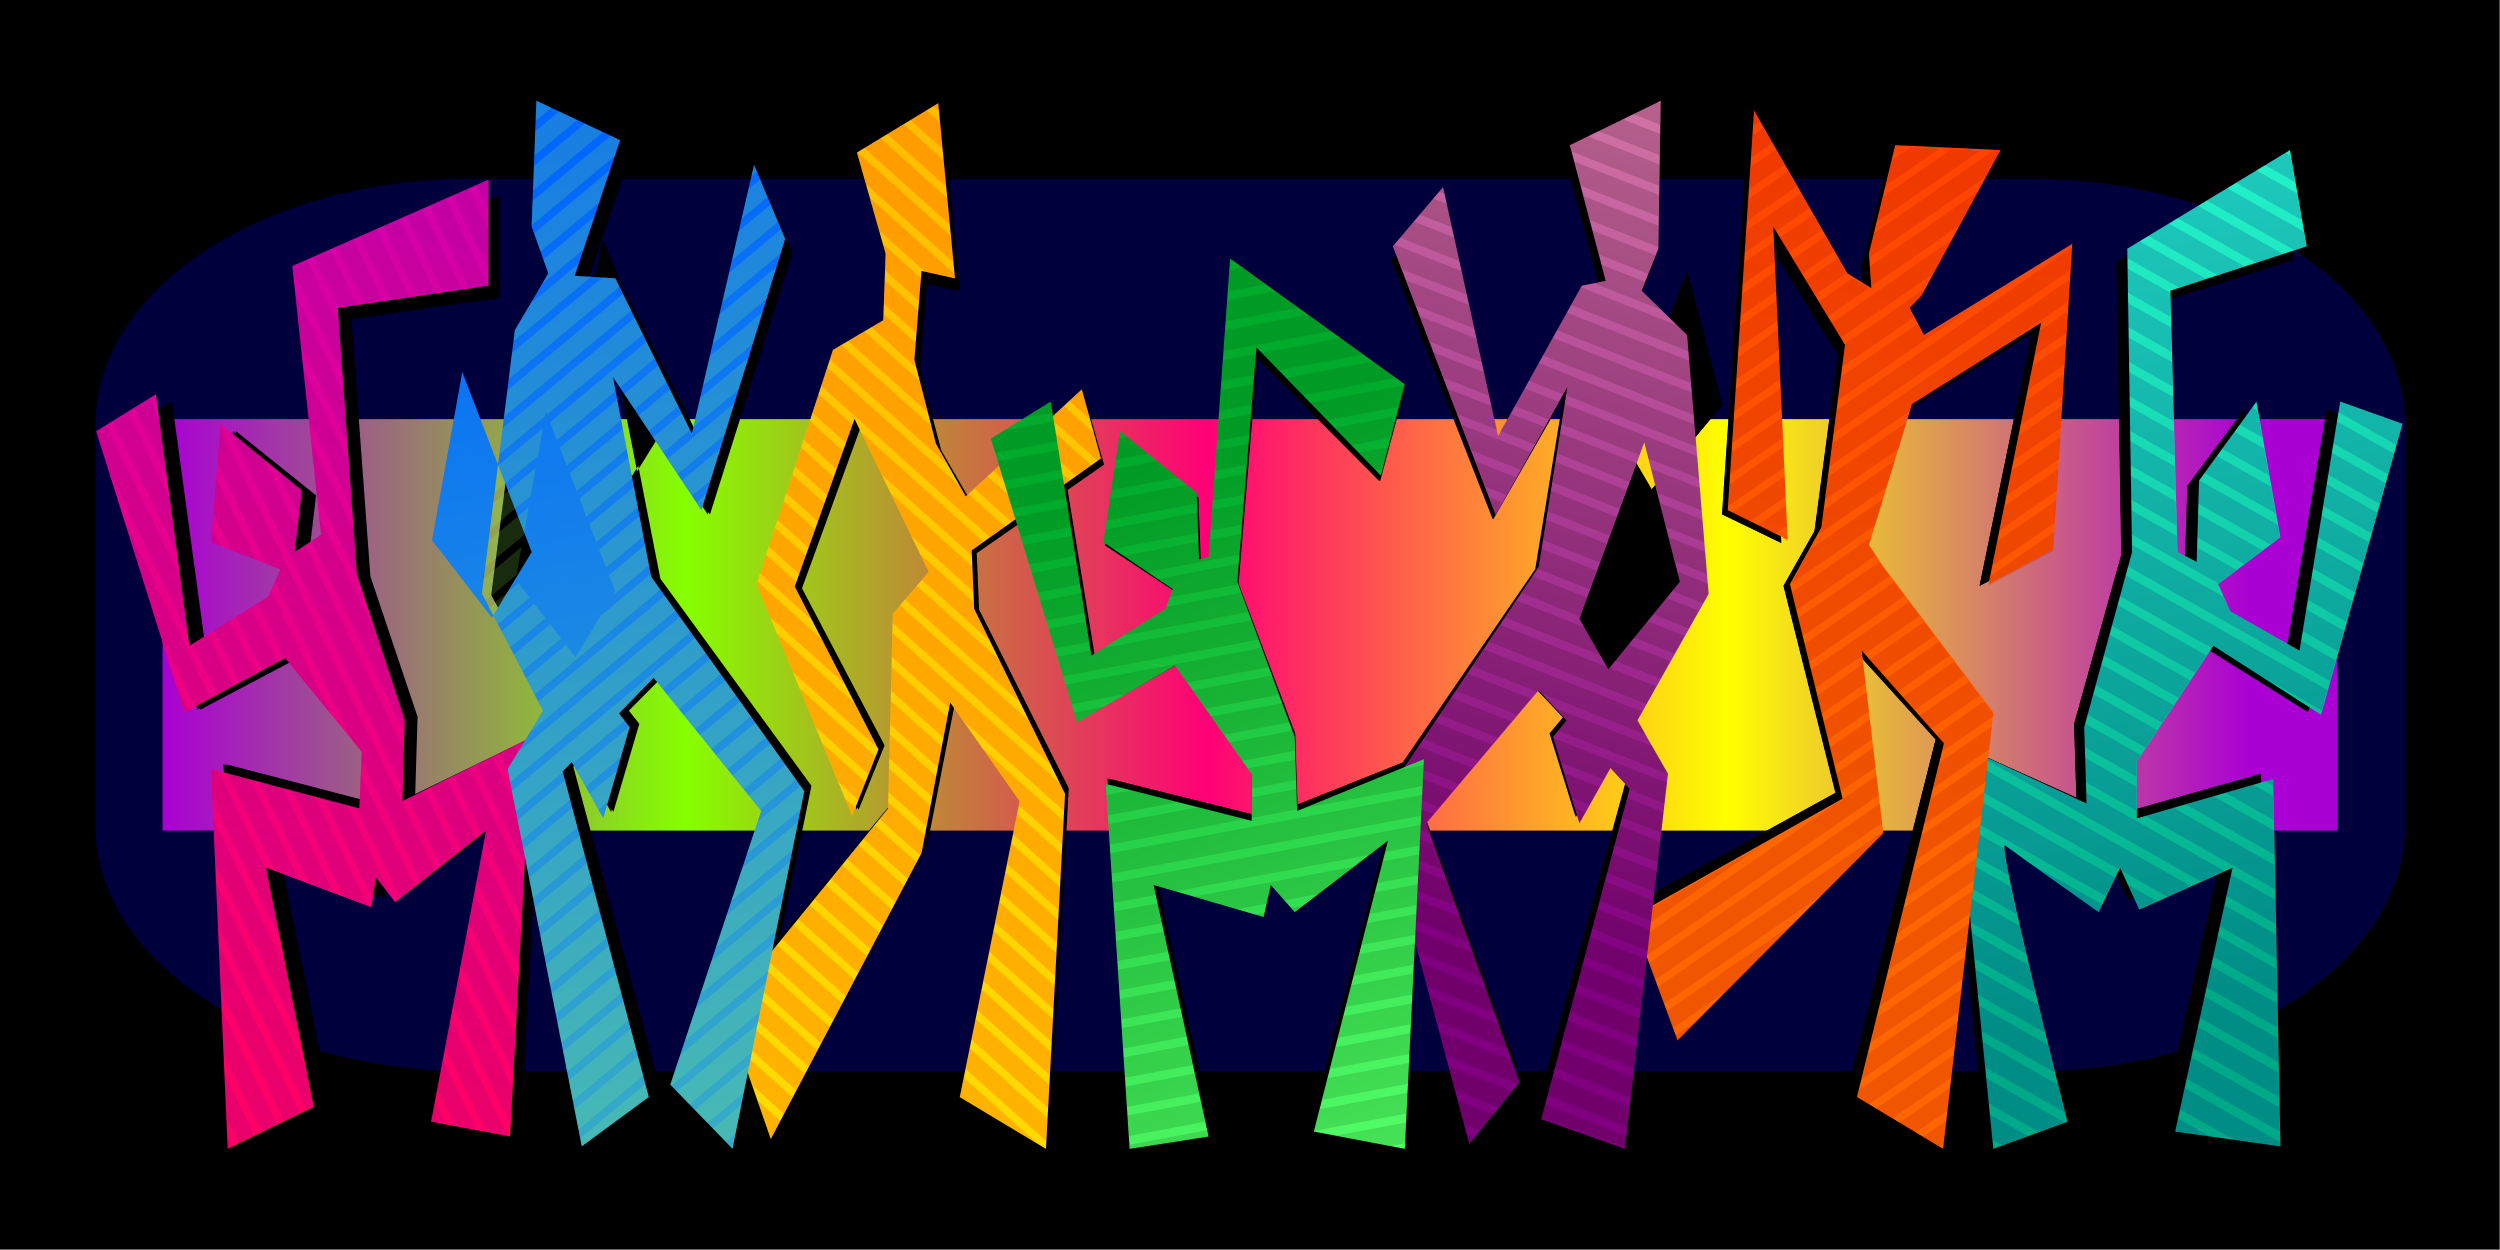 <?xml version="1.0" encoding="UTF-8" standalone="no"?>
<svg id="svg2" xmlns:rdf="http://www.w3.org/1999/02/22-rdf-syntax-ns#" xmlns="http://www.w3.org/2000/svg" height="100%" width="100%" version="1.1" xmlns:cc="http://creativecommons.org/ns#" xmlns:dc="http://purl.org/dc/elements/1.1/" viewBox="0 0 620 310">

 <defs id="defs4">
  <clipPath id="clipPath4393">
   <path id="path7" d="M0,0h630v300h-630z"/>
  </clipPath>
  <clipPath id="clipPath4397">
   <path id="path10" d="M-47.099-22.428h724.2v344.86h-724.2z"/>
  </clipPath>
  <clipPath id="clipPath4401">
   <path id="path13" d="M-10.175,70.488h650.35v159.02h-650.35z"/>
  </clipPath>
  <filter id="filter4099" color-interpolation-filters="sRGB">
   <feGaussianBlur id="feGaussianBlur16" stdDeviation="2.482"/>
  </filter>
  <filter id="filter4314" width="1.367" y="-1.019" x="-0.184" height="3.039" color-interpolation-filters="sRGB">
   <feGaussianBlur id="feGaussianBlur19" stdDeviation="48.225"/>
  </filter>
  <filter id="filter4346" width="1.137" y="-0.379" x="-0.068" height="1.758" color-interpolation-filters="sRGB">
   <feGaussianBlur id="feGaussianBlur22" stdDeviation="17.937"/>
  </filter>
  <linearGradient id="linearGradient4377" y2="135.14" gradientUnits="userSpaceOnUse" y1="528.15" x2="851.47" x1="916.01">
   <stop id="stop25" stop-color="#0a8" offset="0"/>
   <stop id="stop27" stop-color="#2affd5" offset="1"/>
  </linearGradient>
  <linearGradient id="linearGradient4379" y2="97.357" gradientUnits="userSpaceOnUse" y1="462.17" x2="838.51" x1="756.8">
   <stop id="stop30" stop-color="#f60" offset="0"/>
   <stop id="stop32" stop-color="#ff3900" offset="1"/>
  </linearGradient>
  <linearGradient id="linearGradient4381" y2="168.13" gradientUnits="userSpaceOnUse" y1="604.17" x2="379.58" x1="294.95">
   <stop id="stop35" stop-color="#fd0" offset="0"/>
   <stop id="stop37" stop-color="#ffbd00" offset="1"/>
  </linearGradient>
  <linearGradient id="linearGradient4383" y2="211.16" gradientUnits="userSpaceOnUse" y1="553.96" x2="154.39" x1="81.239">
   <stop id="stop40" stop-color="#f06" offset="0"/>
   <stop id="stop42" stop-color="#d400aa" offset="1"/>
  </linearGradient>
  <linearGradient id="linearGradient4385" y2="99.284" gradientUnits="userSpaceOnUse" y1="495.16" x2="663.57" x1="571.78">
   <stop id="stop45" stop-color="#800080" offset="0"/>
   <stop id="stop47" stop-color="#de87aa" offset="1"/>
  </linearGradient>
  <linearGradient id="linearGradient4387" y2="599.86" gradientUnits="userSpaceOnUse" y1="317.3" x2="561.74" x1="454.16">
   <stop id="stop50" stop-color="#00aa2b" offset="0"/>
   <stop id="stop52" stop-color="#55ff69" offset="1"/>
  </linearGradient>
  <linearGradient id="linearGradient4389" y2="584.09" gradientUnits="userSpaceOnUse" y1="183.91" x2="280.61" x1="208.89">
   <stop id="stop55" stop-color="#06f" offset="0"/>
   <stop id="stop57" stop-color="#37abc8" offset="1"/>
  </linearGradient>
  <linearGradient id="linearGradient4410" gradientUnits="userSpaceOnUse" x2="604.3" x1="0.691">
   <stop id="stop60" stop-color="#aa00d4" offset="0"/>
   <stop id="stop62" stop-color="#86ff00" offset="0.25"/>
   <stop id="stop64" stop-color="#ff0076" offset="0.5"/>
   <stop id="stop66" stop-color="#ff0" offset="0.75"/>
   <stop id="stop68" stop-color="#aa00d4" offset="1"/>
  </linearGradient>
 </defs>
 <title id="title70">Simple Wacky Dancers</title>
 <g id="g72" transform="matrix(0.984,0,0,1.033,1.4952483e-4,7.0697918e-5)">
  <path id="path74" d="M0,0h630v300h-630z" clip-path="url(#clipPath4393)"/>
  <path id="path76" opacity="0.49" d="M102.17,93.231h425.66a102.17,31.216,0,0,1,102.17,31.219v51.105a102.17,31.216,0,0,1,-102.17,31.21h-425.66a102.17,31.216,0,0,1,-102.17,-31.22v-51.103a102.17,31.216,0,0,1,102.17,-31.216" clip-path="url(#clipPath4401)" transform="matrix(0.924,0,0,1.887,24.055,-132.977)" filter="url(#filter4346)" fill="#00F"/>
  <path id="path78" d="M0,93.231h630v113.54h-630z" clip-path="url(#clipPath4397)" transform="matrix(0.87,0,0,0.87,40.973,19.511)" filter="url(#filter4314)" fill="url(#linearGradient4410)"/>
 </g>
 <path id="path80" d="m210.97,159.72-2.031,51.719,7.094,19.281-14.188,23.344-13.938,108.34,25.875,48.188-7.594,12.125-52.031,25.062,1.031-33.469-20.281-59.844-8.125-109.53,63.906-9.125v-43.601l-83.19,35.471,12.19,110.56-11.16,7.09,3.03-25.34-34.466-27.38-4.063,48.66,29.409,11.16-5.065,11.15-33.469,20.32-14.218-103.47-25.344,15.219,37.531,115.62,42.594-22.312,32.438,38.531-1,23.344-62.875-16.25,7.094,156.19,36.5-17.219-20.281-98.406,44.625,16.25,2.031-12.188,8.125,10.156,38.531-29.406-23.312,119.66,33.469,6.094,6.375-114.62,24.031,118.66,28.406-20.281-36.5-133.88,3.844-3.844,13.375,23.125,11.156-37.531-4.5-5.625,14.656-14.656,45.625,54.75-38.531,112.59,26.375,26.375,6.469-31.281,9.75,27.219,63.906-117.62,12.156-61.875,29.438,40.562-25.38,121.72,36.53,21.28,8.09-146.03-38.53-76.09-1.03-24.04,18.5-12.75,26.125,83.469,41.59-23.34,32.469,44.625v19.281l-61.875-15.219,10.125,150.09,33.469-5.062-23.312-103.44,46.656,13.188,3.031-13.188,10.156,11.156,39.469-29.344,0.031,0.156-31.375,119.44,38.531,7.094,4.312-85.219,23.062,83.188,21.312-25.344-39.562-106.5,47.656-54.75,11.812,12.438-5.719,6.812,11.156,35.5,13.188-22.719,8.125,8.531-37.531,135.91,35.5,12.156,9.3-78.79,13,34.156,87.219-85.188-9.125-75.062,34.85,38.09-36.875,145.47,36.5,21.312,11.406-96.094,9.906,96.094,31.438-11.156s-30.432-116.64-26.375-113.59c4.057,3.043,39.562,27.406,39.562,27.406l9.125-18.281,8.094,17.25,39.562-17.25-24.344,108.53,44.625,6.094-3.031-151.12-57.812,16.219v-23.312l32.469-47.656,45.625,28.375,34.5-119.66-26.375-9.156-17.25,102.44-29.406-16.219-5.062-11.156,26.344-19.281-10.125-55.781-24.344,32.469-1.031,33.469-8.094-4.062-3.062-107.5,57.812-18.25-7.094-39.562-68.969,40.562,2.031,124.75-20.281,72.031,1,31.438-41.781-18.656,2.25-18.906-46.938-60.344-5.812-8.625,18.25-57.812,54.74-33.47-22.312,107.53,27.375-14.219,8.125-125.75-62.906,37.531-6.062-11.156,5.062-5.094,33.5-59.812-44.66-2.03-11.15,44.62,1.031,14.188-10.156-6.094-39.562-66.938-11.156,164.31,25.375,12.156-6.094-128.78,30.438,48.656-10.031,75.062-13.312,23.344,22.312,88.219-80.438,43.875,6.406-54-12.938-22.031,30.188-52-9.125-106.5-19.281-18.25,7.094-17.25,1-60.812-38.531,18.25,15.219,55.75-10.156,2.031-35.469,61.875-23.344-102.44-21.281,24.344,43.594,110.53,30.438-52.719-12.188,74.031-56.875,82.344-45.562,18.062-1-30.438-24.344-63.875,8.125-96.375,52.719,52.75,10.14-37.49-74.03-51.72-9.15,122.72-4.03,1.03-1.03-27.41-32.438-25.344-7.125,45.625,29.438,19.281-3.062,8.125-31.438,19.25-11.594-70.281,15.656-10.812-8.125-28.406-12.23,10.95-0.97-5.91-25.34,15.22,3.46,11.09-14.12,12.66-12.66-21.72-9.12-34.47,3.03-36.53,14.188,3.062-7.094-72.031-34.469,20.281,12.156,41.594-1,27.375-21.312,12.188-32.438,96.344,40.562,95.344,11.15-27.4-35.5-66.938,25.344-68.969,31.438,62.906-15.219,17.219-2,80.125-49.06,58.43,13.562-65.531-64.938-88.25-16.219-82.156,37.531,54.781,35.5-111.56-13.188-30.438-26.375,110.56-32.438-63.906-17.25-1,19.25-55.781-35.469-16.25zm24.31,51.71l29.438,74.031-16.875,27-25.375-31.875,12.82-69.15zm465.66,12.812,15.094,57.188-30.344,36.062-12.25-20.844,27.5-72.406z" transform="matrix(0.578,0,0,0.582,13.213,-63.375)" filter="url(#filter4099)"/>
 <path id="path82" d="m210.97,159.72-2.031,51.719,7.094,19.281-14.188,23.344-13.938,108.34,25.875,48.188-7.594,12.125-52.031,25.062,1.031-33.469-20.281-59.844-8.125-109.53,63.906-9.125v-43.601l-83.19,35.471,12.19,110.56-11.16,7.09,3.03-25.34-34.466-27.38-4.063,48.66,29.409,11.16-5.065,11.15-33.469,20.32-14.218-103.47-25.344,15.219,37.531,115.62,42.594-22.312,32.438,38.531-1,23.344-62.875-16.25,7.094,156.19,36.5-17.219-20.281-98.406,44.625,16.25,2.031-12.188,8.125,10.156,38.531-29.406-23.312,119.66,33.469,6.094,6.375-114.62,24.031,118.66,28.406-20.281-36.5-133.88,3.844-3.844,13.375,23.125,11.156-37.531-4.5-5.625,14.656-14.656,45.625,54.75-38.531,112.59,26.375,26.375,6.469-31.281,9.75,27.219,63.906-117.62,12.156-61.875,29.438,40.562-25.38,121.72,36.53,21.28,8.09-146.03-38.53-76.09-1.03-24.04,18.5-12.75,26.125,83.469,41.59-23.34,32.469,44.625v19.281l-61.875-15.219,10.125,150.09,33.469-5.062-23.312-103.44,46.656,13.188,3.031-13.188,10.156,11.156,39.469-29.344,0.031,0.156-31.375,119.44,38.531,7.094,4.312-85.219,23.062,83.188,21.312-25.344-39.562-106.5,47.656-54.75,11.812,12.438-5.719,6.812,11.156,35.5,13.188-22.719,8.125,8.531-37.531,135.91,35.5,12.156,9.3-78.79,13,34.156,87.219-85.188-9.125-75.062,34.85,38.09-36.875,145.47,36.5,21.312,11.406-96.094,9.906,96.094,31.438-11.156s-30.432-116.64-26.375-113.59c4.057,3.043,39.562,27.406,39.562,27.406l9.125-18.281,8.094,17.25,39.562-17.25-24.344,108.53,44.625,6.094-3.031-151.12-57.812,16.219v-23.312l32.469-47.656,45.625,28.375,34.5-119.66-26.375-9.156-17.25,102.44-29.406-16.219-5.062-11.156,26.344-19.281-10.125-55.781-24.344,32.469-1.031,33.469-8.094-4.062-3.062-107.5,57.812-18.25-7.094-39.562-68.969,40.562,2.031,124.75-20.281,72.031,1,31.438-41.781-18.656,2.25-18.906-46.938-60.344-5.812-8.625,18.25-57.812,54.74-33.47-22.312,107.53,27.375-14.219,8.125-125.75-62.906,37.531-6.062-11.156,5.062-5.094,33.5-59.812-44.66-2.03-11.15,44.62,1.031,14.188-10.156-6.094-39.562-66.938-11.156,164.31,25.375,12.156-6.094-128.78,30.438,48.656-10.031,75.062-13.312,23.344,22.312,88.219-80.438,43.875,6.406-54-12.938-22.031,30.188-52-9.125-106.5-19.281-18.25,7.094-17.25,1-60.812-38.531,18.25,15.219,55.75-10.156,2.031-35.469,61.875-23.344-102.44-21.281,24.344,43.594,110.53,30.438-52.719-12.188,74.031-56.875,82.344-45.562,18.062-1-30.438-24.344-63.875,8.125-96.375,52.719,52.75,10.14-37.49-74.03-51.72-9.15,122.72-4.03,1.03-1.03-27.41-32.438-25.344-7.125,45.625,29.438,19.281-3.062,8.125-31.438,19.25-11.594-70.281,15.656-10.812-8.125-28.406-12.23,10.95-0.97-5.91-25.34,15.22,3.46,11.09-14.12,12.66-12.66-21.72-9.12-34.47,3.03-36.53,14.188,3.062-7.094-72.031-34.469,20.281,12.156,41.594-1,27.375-21.312,12.188-32.438,96.344,40.562,95.344,11.15-27.4-35.5-66.938,25.344-68.969,31.438,62.906-15.219,17.219-2,80.125-49.06,58.43,13.562-65.531-64.938-88.25-16.219-82.156,37.531,54.781,35.5-111.56-13.188-30.438-26.375,110.56-32.438-63.906-17.25-1,19.25-55.781-35.469-16.25zm24.31,51.71l29.438,74.031-16.875,27-25.375-31.875,12.82-69.15zm465.66,12.812,15.094,57.188-30.344,36.062-12.25-20.844,27.5-72.406z" transform="matrix(0.577,0,0,0.582,14.015,-63.375)" filter="url(#filter4099)"/>
 <g id="g84" transform="matrix(0.585,0,0,0.603,9.6,-71.34)">
  <path id="path86" fill="url(#linearGradient4377)" d="m954.38,180.03-68.967,40.569,2.028,124.75-20.284,72.01,1.014,31.441-56.796-25.355,17.242,167.35,31.441-11.156s-30.427-116.64-26.37-113.59c4.057,3.043,39.555,27.384,39.555,27.384l9.128-18.256,8.114,17.242,39.555-17.242-24.341,108.52,44.626,6.085-3.043-151.12-57.81,16.228v-23.327l32.455-47.668,45.64,28.398,34.483-119.68-26.37-9.128-17.242,102.44-29.412-16.228-5.071-11.156,26.37-19.27-10.142-55.782-24.341,32.455-1.014,33.469-8.114-4.057-3.043-107.51,57.81-18.256-7.099-39.555z"/>
  <path id="path88" fill-opacity="0.169" fill="#000080" d="m952.37,181.07-8.656,5.094,12.844,7.062-1.969-10.938-2.219-1.219zm-12.344,7.281-8.688,5.094,28,15.375-1.938-10.938-17.375-9.531zm-12.375,7.281-8.688,5.094,37.219,20.438,5.094-1.594-1.094-6.062-32.531-17.875zm-12.375,7.25-8.688,5.094,33.344,18.344,11.375-3.594-36.031-19.844zm-12.375,7.281-8.688,5.094,29.438,16.188,11.406-3.594-32.156-17.688zm-12.375,7.281-5.312,3.125,0.062,3.844,22.125,12.156,11.375-3.594-28.25-15.531zm-5.188,11.219,0.156,9.969,18.281,10.031-0.281-10.031-18.156-9.969zm0.25,14.219,0.156,9.938,18.438,10.156-0.281-10.031-18.312-10.062zm0.219,14.188,0.156,9.969,18.625,10.219-0.281-10.031-18.5-10.156zm0.219,14.188,0.188,9.969,18.781,10.312-0.281-10-18.688-10.281zm89.469,12.188-0.719,4.25,24.594,13.531,2.469-8.5-0.625-0.344-25.719-8.938zm-89.219,2.031,0.156,9.938,18.969,10.438-0.281-10.031-18.844-10.344zm51.906,0.375-5.25,7,9.75,5.344-2-10.969-2.5-1.375zm35.938,5.719-1.5,9,23.25,12.812,2.469-8.531-24.219-13.281zm-43.406,4.25-5.25,7,20.031,11-1.969-10.938-12.812-7.062zm-44.219,3.844,0.156,9.938,19.156,10.531-0.281-10-19.031-10.469zm85.469,4.75-1.531,9.062,21.938,12.062,2.469-8.531-22.875-12.594zm-48.719,1.375-5.25,7,30.344,16.688-1.969-10.969-23.125-12.719zm-36.5,8.094,0.156,9.906,19.312,10.625-0.281-9.969-19.188-10.562zm29.031,1.875-0.125,0.156-0.281,9.469,30.656,16.844,4.094-3-0.938-5.094-33.406-18.375zm54.031,1.562-1.531,9.031,20.594,11.312,2.469-8.5-21.531-11.844zm-82.844,10.75,0.156,9.938,36.938,20.281,7.656-5.594-16.906-9.312-0.188,6-8.094-4.062-0.188-6.594-19.375-10.656zm28.281,1.469-0.312,9.688,20.094,11.031,7.688-5.594-27.469-15.125zm52.375,0.656-1.531,9.031,19.281,10.594,2.469-8.531-20.219-11.094zm-80.438,12.094,0.062,3.031-1.656,5.906,85.781,47.156,2.438-8.469-14.875-8.188-0.688,4.156-29.406-16.219-2.719-5.969-38.938-21.406zm78.281,0.781-1.531,9,17.938,9.875,2.469-8.5-18.875-10.375zm-80.906,11.844-2.406,8.5,38.938,21.406,0.656-0.969,18.375,11.438,27.75,15.25,2.438-8.469-85.75-47.156zm78.719,1.062-1.5,9,16.594,9.125,2.438-8.5-17.531-9.625zm-82.156,11.094-2.406,8.531,35.406,19.469,4.875-7.188-37.875-20.812zm80,1.781-1.531,9,15.281,8.375,2.438-8.469-16.188-8.906zm-83.438,10.406-2.406,8.531,31.844,17.531,4.906-7.188-34.344-18.875zm-3.438,12.188-2.375,8.531,28.312,15.562,4.875-7.187-30.812-16.906zm-3.406,12.188-2.406,8.531,24.75,13.625,4.906-7.187-27.25-14.969zm-3.438,12.188-0.438,1.531,0.25,8.219,22.062,12.125v-6.156l1.844-2.687-23.719-13.031zm-51.531,9.688,100.75,55.375,10-4.344-58.812-32.344,0.156,4.594-52.094-23.281zm-4.281,1.844,1.094,10.469,69.156,38.031,0.344-0.719,0.562,1.219,19.594,10.781,10-4.375-100.75-55.406zm55.781,2.531,0.312,10.031,21.594,11.875v-9.875l-21.906-12.031zm79.719,8.75-3.25,0.906,3.312,1.844-0.062-2.75zm-8.344,2.344-11.875,3.312,20.562,11.313-0.219-9.969-8.469-4.656zm-125.62,1.312,1.094,10.469,62.094,34.125,3.875-7.719-67.062-36.875zm108.69,3.438-11.875,3.344,37.781,20.75-0.188-9.969-25.719-14.125zm-16.969,4.75-11.875,3.344,55.031,30.25-0.188-9.969-42.969-23.625zm-90.188,6.719,1.094,10.469,19.281,10.594c-1.054-5.105-1.767-9.026-1.875-10.906l-18.5-10.156zm1.562,14.938,1.062,10.438,21.281,11.719c-0.937-4.036-1.791-7.887-2.531-11.281l-19.812-10.875zm27.469,1.031c11.831,8.205,29.375,20.25,29.375,20.25l1.625-3.219-31-17.031zm85.531,4.781-1.969,8.781,21.031,11.562-0.188-9.969-18.875-10.375zm-43.781,4.094,4.844,10.344,7.781-3.406-12.625-6.938zm-67.688,5,1.062,10.469,23.594,12.969c-0.95-3.92-1.82-7.699-2.688-11.375l-21.969-12.063zm108.66,3.438-1.969,8.781,24.125,13.281-0.188-9.969-21.969-12.094zm-107.12,11.5,1.094,10.437,26.062,14.344c-0.956-3.849-1.908-7.609-2.844-11.438l-24.312-13.344zm104.31,1.031-1.969,8.781,27.25,14.969-0.219-9.969-25.062-13.781zm-2.812,12.531-1.969,8.781,30.344,16.656-0.219-9.969-28.156-15.469zm-99.969,1.344,1.094,10.469,28.625,15.719c-0.924-3.66-1.915-7.592-2.875-11.438l-26.844-14.75zm97.156,11.188-1.969,8.781,33.438,18.375-0.219-9.969-31.25-17.188zm-95.594,3.75,1.062,10.438,31.25,17.188c-0.891-3.481-1.918-7.447-2.938-11.469l-29.375-16.156zm92.781,8.781-1.969,8.781,36.531,20.094-0.188-10-34.375-18.875zm-91.25,6.125,1.062,10.469,33.938,18.656c-0.47-1.808-1.399-5.394-2.969-11.5l-32.031-17.625zm88.438,6.406-1.969,8.781,39.625,21.781-0.188-9.969-37.469-20.594zm-86.906,8.5,1.062,10.469,21.375,11.75,10.938-3.875-33.375-18.344zm84.094,4.031-1.969,8.781,23.031,12.656,19.531,2.656-0.031-1.812-40.562-22.281zm-82.562,10.906,1.094,10.438,4.281,2.375,10.906-3.875-16.281-8.938zm79.75,1.625-1.219,5.469,14.875,2.031-13.656-7.5z"/>
  <path id="path90" fill="url(#linearGradient4379)" d="m727.19,163.79-11.156,164.31,25.375,12.156-6.094-128.78,30.438,48.656-10.031,75.062-13.312,23.344,22.312,88.219-89.25,48.688,19.281,50.719,87.219-85.188-9.125-75.062,34.844,38.094-36.875,145.47,36.5,21.312,21.312-179.53-46.938-60.344-5.812-8.625,18.25-57.812,54.781-33.469-22.312,107.53,27.375-14.219,8.125-125.75-62.901,37.511-6.068-11.136,5.062-5.094,33.486-59.827-44.642-2.017-11.156,44.625,1.031,14.188-10.17-6.097z"/>
  <path id="path92" fill-opacity="0.169" fill="#A00" d="m727.22,164.42-0.375,5.688,2.688-1.781-2.312-3.906zm3.875,6.562-4.531,3.062-0.625,9.094,8.844-5.906-3.688-6.25zm55.969,7.656-0.281,1.062,1.531-1-1.25-0.062zm6.469,0.281-7.844,5.281-2.625,10.438,22.656-15.156-12.188-0.562zm17.375,0.781-28.969,19.406-2.594,10.438,43.75-29.281-12.188-0.562zm-74.531,0.188-10.688,7.156-0.625,9.156,15-10.062-3.688-6.25zm91.938,0.594-50.094,33.562-2.312,9.219,0.062,0.969,50.125-33.562,5.625-10.031-3.406-0.156zm-86.688,8.312-16.812,11.281-0.625,9.156,21.125-14.188-3.688-6.25zm81.125,7.875-46.5,31.156,0.594,8.281,38.125-25.531,7.781-13.906zm-75.844,1.062-23,15.375-0.625,9.125,12.156-8.125-0.094-2,0.906,1.438,14.344-9.594-3.688-6.219zm5.25,8.906-14.25,9.562,3.812,6.125,14.125-9.469-3.688-6.219zm5.281,8.906-14.062,9.406,3.844,6.125,13.906-9.312-3.688-6.219zm54.156,1.031-51.75,34.688,3.812,6.125,40.156-26.906,7.781-13.906zm-75.969,1.156-12.594,8.406-0.625,9.125l13.58-9.09-0.375-8.438zm126.44,2.312-99.781,66.844-1.281,9.562,100.47-67.281,0.594-9.125zm-99.375,4.406-13.844,9.25,3.844,6.125,13.688-9.156-3.688-6.219zm-26.5,5.312-14.031,9.406-0.625,9.094,15.031-10.062-0.375-8.438zm32.781,2.906-14.625,9.812,3.844,6.125,17.656-11.812-6.875-4.125zm92.25,0.375-100.75,67.5-1.281,9.594,34.344-23,0.625-2.031,27.188-16.594,39.281-26.344,0.594-9.125zm-60.75,3.406-35.156,23.562,0.469,0.75-1.125,8.375,30.281-20.281-1.781-3.281,5.062-5.094,2.25-4.031zm-63.719,5.375-15.5,10.375-0.594,9.094,16.5-11.062-0.406-8.406zm85.906,0.906-23.438,13.969-2.781-5.125-32.312,21.625-1.281,9.594,59.812-40.062zm37.719,3.344-11.938,8-2.094,10.094,13.469-9,0.562-9.094zm-123.06,7.812-16.938,11.344-0.625,9.094,17.969-12.031-0.406-8.406zm122.25,5.188-14.125,9.438-2.094,10.125,15.625-10.469,0.594-9.094zm-121.66,6.875-18.406,12.312-0.625,9.125,19.406-13.031-0.375-8.406zm120.81,6.094-16.281,10.906-2.094,10.125,17.781-11.906,0.594-9.125zm-120.25,5.938-19.875,13.312-0.594,9.094,20.875-13.969-0.406-8.438zm119.41,7.062-18.438,12.344-2.094,10.156,19.938-13.375,0.594-9.125zm-118.84,4.969-21.312,14.281-0.625,9.125,22.344-14.969-0.406-8.438zm53,1.812-33.406,22.375-1.25,9.562,31.156-20.875,3.5-11.062zm65,6.219-20.594,13.812-2.094,10.094,22.094-14.781,0.594-9.125zm-117.44,4.031-22.75,15.25-0.625,9.125,23.781-15.938-0.406-8.438zm47.469,5.531-30.25,20.25-1.062,7.969-1.344,2.344,29.156-19.531,3.5-11.031zm69.125,3.469-22.75,15.219-2.094,10.094,24.25-16.219,0.594-9.094zm-116.03,3.062-22.75,15.25,7.594,3.625,15.562-10.438-0.406-8.438zm41.906,9.25-31.094,20.812-8.031,14.125,35.656-23.906,3.469-11.031zm73.281,0.656-24.906,16.688-2.094,10.125,26.406-17.688,0.594-9.125zm-114.59,2.156-12.5,8.375,7.562,3.625,5.344-3.562-0.406-8.438zm113.75,10.844-27.031,18.125-0.844,4,27.375-14.219,0.5-7.906zm-113.19,1.219-2.25,1.5,2.375,1.125-0.125-2.625zm35.781,0.875-33.969,22.75,1.875,7.469,33.562-22.469-2.656-3.969,1.188-3.781zm3.219,10.312-34.5,23.094,1.875,7.438,36.938-24.719-2.906-3.719-1.406-2.094zm6.219,8.281-38.031,25.438,1.906,7.438,40.562-27.156-4.438-5.719zm6.344,8.156-41.688,27.906,1.906,7.469,19.938-13.375-0.156-1.344,0.812,0.906,23.656-15.844-4.469-5.719zm6.375,8.188-23.438,15.688,4.938,5.406,22.938-15.375-4.438-5.719zm6.344,8.156-22.719,15.25,4.938,5.375,22.25-14.875-4.469-5.75zm6.375,8.188-22.031,14.781,4.938,5.375,21.531-14.438-4.438-5.719zm-38.5,0.906-19.594,13.094,1.906,7.469,18.656-12.5-0.969-8.062zm44.844,7.281-21.344,14.281,4.938,5.406,20.875-13.969-4.469-5.719zm-43.469,4.219-18.281,12.25,1.906,7.438,17.375-11.625-1-8.062zm49.844,3.938-20.656,13.844,3.688,4.031-0.688,2.688,21.5-14.406,0.125-1.031-3.969-5.125zm-48.438,7.594-16.969,11.375,1.875,7.438,16.062-10.781-0.969-8.031zm51.812,2.594-22.156,14.844-2.656,10.5,23.688-15.875,1.125-9.469zm-50.406,8.875-15.688,10.531,1.875,7.438,14.781-9.906-0.969-8.062zm48.781,4.656-24.344,16.281-2.656,10.5,25.875-17.344,1.125-9.438zm-47.375,6.844-14.406,9.656,0.094,0.406-3.906,2.125-82.125,55,2.625,6.969,98.688-66.094-0.969-8.062zm45.781,6.656-26.531,17.75-2.656,10.5,28.062-18.781,1.125-9.469zm-44.406,4.844-97.969,65.625,2.656,6.938,96.312-64.5-1-8.062zm42.812,8.656-28.719,19.219-2.688,10.531,30.281-20.281,1.125-9.469zm-41.406,2.875-95.594,64,2.625,6.938,69.25-46.344,23.875-23.344-0.156-1.25zm-50.906,5.469-55.438,30.25,2.094,5.5,53.344-35.75zm90.688,5.188-30.906,20.688-2.656,10.469,32.469-21.719,1.094-9.438zm-1.594,13.5-33.125,22.188-2.625,10.469,34.625-23.219,1.125-9.438zm-74.062,12.281-55.938,37.469,2.625,6.938,24.938-16.688,28.375-27.719zm72.469,1.219-35.312,23.656-2.656,10.469,36.844-24.656,1.125-9.469zm-1.594,13.5-37.5,25.125-2.656,10.469,39.031-26.125,1.125-9.469zm-1.625,13.531-39.688,26.594-2.656,10.469,41.219-27.625,1.125-9.438zm-109.72,11.27l-11.719,7.844,1,2.625,10.72-10.46zm108.12,2.188-41.875,28.062-0.906,3.531,4.625,2.688,37.031-24.812,1.125-9.469zm-1.594,13.531-33.594,22.5,6.938,4.062,25.531-17.094,1.125-9.469zm-1.625,13.5-22.062,14.781,6.969,4.062,13.969-9.375,1.125-9.469zm-1.594,13.5-10.562,7.062,6.969,4.062,2.469-1.625,1.125-9.5z"/>
  <path id="path94" fill="url(#linearGradient4381)" d="m381.33,160.75-34.458,20.29,12.156,41.594-1,27.375-21.312,12.188-32.438,96.344,40.562,95.344l11.16-27.39-35.5-66.938,25.344-68.969,31.438,62.906-15.219,17.219-2,80.125-68.969,82.156,19.25,53.75,63.906-117.62,12.156-61.875,29.438,40.562-25.375,121.72,36.52,21.27,8.09-146.03-38.53-76.09-1.03-24.03,54.79-37.81-8.12-28.4-49.2,44.02-12.66-21.72-9.125-34.469,3.031-36.531,14.188,3.062z"/>
  <path id="path96" fill-opacity="0.18" fill="#F00" d="m381.35,160.73-2.094,1.219,2.406,2.094-0.312-3.312zm-4.969,2.938-6.844,4.031,13.656,11.875-1.062-10.906-5.75-5zm-9.781,5.75-6.844,4.031,24.969,21.688-1.062-10.906-17.062-14.812zm-9.781,5.75-6.812,4.031,36.25,31.5-1.062-10.875-28.375-24.656zm-9.719,5.75-0.219,0.125,3.781,12.969,37.125,32.25-1.062-10.906-39.625-34.438zm5.25,18.812,3.906,13.375,19.5,16.938,12.688,2.75-0.188-1.875-35.906-31.188zm5.562,19.062,1.125,3.844-0.25,6.875,14.438,12.562,0.781-9.312-16.094-13.969zm0.719,14.844-0.344,9.656,13.844,12.031,0.781-9.281-14.281-12.406zm-0.5,13.812-0.094,2.562-5.094,2.906,19.156,16.625-0.875-3.281,0.562-6.969-13.656-11.844zm-8.125,7.156-6.906,3.938,33.875,29.406-3.438-12.906-23.531-20.438zm-9.906,5.656-3.375,1.938-1.312,3.906,50.125,43.531-5.188-8.906-1.906-7.188-38.344-33.281zm-5.812,9.156-2.562,7.688,71.594,62.156,6.375-4.375-15.531-13.469-1.156,1.031-2.406-4.156-56.312-48.875zm107.91,9-5.281,4.719,8.812,7.656-3.531-12.375zm-111.59,2-2.594,7.719,14.219,12.344,2.75-7.562-14.375-12.5zm103.91,4.875-5.656,5.062,20.062,17.438,1.406-0.969-2.969-10.375-12.844-11.156zm-107.62,6.156-2.594,7.688,13.969,12.125,2.75-7.531-14.125-12.281zm99.562,1.062-5.656,5.062,19,16.5,6.406-4.406-19.75-17.156zm-77.844,3.562,8.781,17.562,38.25,33.219-0.094-2.219,5-3.469-51.938-45.094zm69.781,3.656-5.656,5.062,17.938,15.594,6.406-4.406-18.688-16.25zm-95.188,2.688-2.594,7.719,13.688,11.906,2.781-7.562-13.875-12.062zm87.125,4.531-5.656,5.062,16.906,14.656,6.375-4.406-17.625-15.312zm-90.844,6.5-2.594,7.719,13.438,11.656,2.781-7.562-13.625-11.812zm82.75,0.75-5.625,5.031,15.844,13.75,6.344-4.406-16.562-14.375zm-41.062,7,8.781,17.562,26.312,22.875-0.438-10.312-34.656-30.125zm-45.375,3.219-2.625,7.719,13.188,11.469,2.781-7.562-13.344-11.625zm-3.719,11.031-2.594,7.719,12.906,11.219,2.781-7.562-13.094-11.375zm61.625,10.844,3.594,7.188-2.938,3.344,28.938,25.125-6.719-13.281-0.125-2.625-22.75-19.75zm-65.344,0.156-2.594,7.719,22.062,19.188-7.312-13.812,0.719-1.906-12.875-11.188zm-3.688,11.031-0.375,1.062,5.781,13.625,31.719,27.531-9.781-18.5-27.344-23.719zm67.562,1.75-5,5.625,48.938,42.5-9-17.781-34.938-30.344zm-7.125,8.031-3.031,3.438-0.094,3.812,67.031,58.219-9-17.812-54.906-47.656zm-3.219,11.438-0.25,9.781,24.312,21.094,0.469-2.344,5.406,7.469,42.875,37.219,0.406-7.156-2.25-4.406-70.969-61.656zm-48.938,0.219,6.75,15.812,36.094,31.375-9.781-18.5-33.062-28.688zm48.562,13.719-0.219,9.75,22.281,19.344,1.656-8.5-23.719-20.594zm-38.969,8.812,6.719,15.812,22.531,19.562,3-7.375-32.25-28zm38.625,5.094-0.219,9.75,20.219,17.594,1.688-8.531-21.688-18.812zm-0.344,13.938-0.25,9.781,18.219,15.781,1.688-8.5-19.656-17.062zm-28.656,3.562,6.719,15.812,8.625,7.5,3-7.375-18.344-15.938zm68,2.156,15.688,21.594-0.344,1.688,18.438,16,0.531-9.5-34.312-29.781zm-39.688,8.188-0.25,9.75,16.188,14.031,1.656-8.5-17.594-15.281zm-18.719,12.188,3.094,7.312,1.375-3.406-4.469-3.906zm18.375,1.75-0.062,2.5-3.594,4.312,17.25,14.969,0.531-1,1.438-7.25-15.562-13.531zm54.625,4.75-1.75,8.438,20.188,17.531,0.531-9.5-18.969-16.469zm-60.344,4.5-4.844,5.781,18.906,16.406,3.688-6.781-17.75-15.406zm57.812,7.562-1.75,8.438,21.969,19.062,0.531-9.5-20.75-18zm-64.719,0.656-4.844,5.781,20.562,17.844,3.656-6.781-19.375-16.844zm-6.938,8.25-4.844,5.781,22.219,19.281,3.688-6.781-21.062-18.281zm69.156,3.125-1.75,8.438,23.719,20.594,0.531-9.5-22.5-19.531zm-76.031,5.094-4.844,5.75,23.875,20.75,3.656-6.781-22.688-19.719zm73.531,6.969-1.781,8.438,25.5,22.125,0.531-9.5-24.25-21.062zm-80.469,1.281-4.844,5.75,25.531,22.188,3.688-6.781-24.375-21.156zm-6.906,8.219-4.844,5.75,27.188,23.625,3.688-6.781-26.031-22.594zm84.844,2.531-1.75,8.438,27.25,23.656,0.531-9.5-26.031-22.594zm-91.75,5.688-4.844,5.781,28.844,25.031,3.688-6.781-27.688-24.031zm89.25,6.344-1.75,8.438,29,25.188,0.531-9.5-27.781-24.125zm-96.156,1.875-4.844,5.781,30.5,26.5,3.688-6.781-29.344-25.5zm-6.906,8.25-4.844,5.75,32.156,27.938,3.688-6.781-31-26.906zm100.56,1.938-1.781,8.438,30.781,26.719,0.531-9.5-29.531-25.656zm-107.47,6.281-1.125,1.344,4,11.156,26.094,22.656,3.688-6.781-32.656-28.375zm104.94,5.75-1.75,8.438,32.531,28.25,0.531-9.531-31.312-27.156zm-2.5,12.062-1.781,8.469,34.312,29.75,0.5-9.5-33.031-28.719zm-97.375,0.812,5.188,14.438,13.469,11.719,3.688-6.75-22.344-19.406zm94.844,11.25-1.656,8,33.125,19.281-31.469-27.281zm-87.438,9.406,5.156,14.406,0.844,0.75,3.688-6.75-9.688-8.406z"/>
  <path id="path98" fill="url(#linearGradient4383)" d="m190.67,192.2-83.166,35.498,12.171,110.55-11.156,7.099,3.043-25.355-34.483-27.384-4.057,48.683,29.412,11.156-5.071,11.156-33.469,20.284-14.199-103.45-25.355,15.213,37.526,115.62,42.597-22.313,32.455,38.54-1.014,23.327-62.882-16.228,7.099,156.19,36.512-17.242-20.284-98.379,44.626,16.228,2.028-12.171,8.114,10.142,38.54-29.412-23.327,119.68,33.469,6.085,9.128-164.3-54.768,26.37,1.014-33.469-20.284-59.839-8.114-109.54,63.896-9.128v-43.627"/>
  <path id="path100" fill-opacity="0.169" fill="#800080" d="m190.68,192.22-5.438,2.312,5.438,10.875v-13.188zm-8.375,3.562-6.906,2.938,15.281,30.5v-16.688l-8.375-16.75zm-9.812,4.188-6.875,2.938,17.062,34.062,7.781-1.125-17.969-35.875zm-9.812,4.188-6.875,2.938,15.75,31.438,7.781-1.094-16.656-33.281zm-9.812,4.188-6.844,2.938,14.438,28.844,7.75-1.094-15.344-30.688zm-9.812,4.188-6.875,2.938,13.156,26.25,7.75-1.125-14.031-28.062zm-9.844,4.219-6.844,2.906,11.844,23.656,7.75-1.125-12.75-25.438zm-9.781,4.156-6.875,2.938,10.562,21.031,7.781-1.094-11.469-22.875zm-9.812,4.188-6.125,2.625,0.25,2.312,21.031,42-1.438-19.562-13.719-27.375zm-4.875,14.031,2.375,21.406,19.75,39.438-1.469-19.594-20.656-41.25zm3.375,30.531,2.375,21.406,18.438,36.844-1.469-19.594-19.344-38.656zm-62.438,10.781-0.062,0.031,0.094,0.156-0.031-0.188zm-2.781,1.688-6.438,3.844,13.75,27.438-3.156-22.969-4.156-8.312zm-9.156,5.5-6.438,3.844,27.406,54.75-3.156-23.031-17.812-35.562zm-9.188,5.5-4.219,2.531,5.25,16.188,33.625,67.156-3.156-23-31.5-62.875zm48.375,1.406-1.188,14.312,20.688,41.344,6,2.281-2.312,5.094,32.469,64.812,4.312,5.125-0.125,3.219,25.219,50.344,6.062-4.594-91.125-181.94zm4.219,1.312,73.188,146.12,0.469-15.719-41.906-83.688-4.375,2.781,1.125-9.312-14.625-29.156-13.875-11.031zm34.344,4.344,2.344,21.344,18.25,36.469-1.188-3.531-1.344-18.219-18.062-36.062zm-14.562,11.375,9.406,18.75,1.219-10.312-10.625-8.438zm-25.719,3.375-1.188,14.281,7.719,15.406,10.312,3.906-16.844-33.594zm43.625,15.719,0.844,7.594-4.094,2.594,39.438,78.719,0.156-5.25-11.625-34.344-24.719-49.312zm-82.688,1.406,15.375,47.344,14.781,29.531,6.625-3.438-36.781-73.438zm37.375,3.25-0.5,6,4.344,1.656-3.844-7.656zm24.906,25.969-1.062,2.344-4.688,2.844,11.375,22.719,0.406-0.219,19.344,23-25.375-50.688zm-8.469,6.844-6.406,3.875,11.062,22.125,6.625-3.469-11.281-22.531zm-9.125,5.531-6.438,3.875,10.781,21.531,6.625-3.469-10.969-21.938zm-9.156,5.531-6.406,3.875,10.469,20.938,6.625-3.469-10.688-21.344zm-13.594,20.406,3.781,11.688,1.625-0.844-5.406-10.844zm150.84,21.844-4.281,2.062,3.75,7.5,0.531-9.562zm-7.156,3.438-6.75,3.25,12.188,24.281,0.844-15-6.281-12.531zm-9.594,4.625-6.75,3.25,20.594,41.094,0.844-15.031-14.688-29.312zm-9.625,4.625-6.719,3.219,12,24,1.812-1.375-0.688,3.594,15.875,31.688,0.812-15-23.094-46.125zm-109.53,0.469,0.562,12.656,28.875,57.656-5.844-28.312-20.625-41.25-2.969-0.75zm7.031,1.812,20.125,40.188,10.219,3.688-20.75-41.375-9.594-2.5zm56.438,0.844-0.594,13.594-1.094-0.281,18.562,37.094,6.062-4.625-22.938-45.781zm36.469,1.469-6.719,3.25,13,25.938,6.031-4.594-12.312-24.594zm-79.219,1.219,21,41.938,10.219,3.719-21.594-43.156-9.625-2.5zm69.625,3.406-6.719,3.25,13.969,27.906,6.062-4.625-13.312-26.531zm-55.938,0.156,21.875,43.688,10.25,3.688-22.5-44.906-9.625-2.469zm13.688,3.531,20.438,40.781,1.438-8.594,6.969,8.688-19.25-38.406-9.594-2.469zm-47.156,8.031,0.812,18.375,36.031,71.875-5.844-28.375-31-61.875zm114,13.594-2.344,12,18.031,36,0.812-15-16.5-33zm-112.81,12.594,0.844,18.375,37.719,75.312,2.906-1.375-3.344-16.156-38.125-76.156zm109.47,4.5-2.344,12.031,20.188,40.281,0.812-15.031-18.656-37.281zm-3.344,17.156-2.344,12.031,22.344,44.562,0.812-15.031-20.812-41.562zm-104.94,4.531,0.844,18.344,26.875,53.719,6.781-3.188-34.5-68.875zm101.59,12.594-2.312,12.031,24.469,48.844,0.812-15-22.969-45.875zm-100.41,13.531,0.812,18.312,16.125,32.156,6.719-3.188-23.656-47.281zm97.094,3.594-2.344,12,17.406,34.719,9.156,1.656-24.219-48.375zm-3.344,17.094-2.344,12.031,7.625,15.187,9.188,1.688-14.469-28.906zm-92.562,5.469,0.844,18.344,5.25,10.5,6.75-3.188-12.844-25.656zm89.219,11.656-1.594,8.25,6.312,1.156-4.719-9.406zm-88.031,14.5,0.219,4.906,1.812-0.844-2.031-4.062z"/>
  <path id="path102" fill="url(#linearGradient4385)" d="m687.62,159.77-38.52,18.244,15.208,55.773-10.156,2.031-35.469,61.875-23.344-102.44-21.281,24.344,43.594,110.53,30.426-52.733-12.176,74.045-67.938,98.375,38.531,138.94,21.312-25.344-39.562-106.5,47.656-54.75,11.812,12.438-5.719,6.812,11.156,35.5,13.188-22.719,8.125,8.531-37.531,135.91,35.5,12.156,18.25-154.16-12.938-22.031,30.188-52-9.131-106.5-19.276-18.247,7.094-17.25zm-6.969,140.58,15.094,57.188-30.344,36.062-12.25-20.844z"/>
  <path id="path104" fill-opacity="0.17" fill="#2b0011" d="m685.91,160.17-10.375,4.906,11.938,4.562,0.125-8.812-1.688-0.656zm-14.812,7.031-10.344,4.906,26.5,10.125,0.156-8.812-16.312-6.219zm-14.781,7-7.188,3.406,0.812,3.031,37.094,14.156,0.156-8.812-30.875-11.781zm-5.219,10.625,2.688,9.938,33.062,12.625,0.125-8.844-35.875-13.719zm-55.75,10.031-1.875,2.156,2.594,1-0.719-3.156zm59.594,4.125,2.688,9.875,29,11.094,0.156-8.812-31.844-12.156zm-63.969,0.875-5.781,6.625,14.031,5.375l-2.22-9.72-6.03-2.28zm-8.281,9.469-5.812,6.656,25.5,9.75-2.219-9.719-17.469-6.688zm76.094,3.781,2.688,9.906,20.75,7.906,3.156-7.656-26.594-10.156zm-84.375,5.688-0.344,0.406,3.875,9.844,27.594,10.562-2.219-9.75-28.906-11.062zm88.219,8.438,1.688,6.156-5.75,1.156,30,11.469-9.031-8.562,1.344-3.25-18.25-6.969zm-82.938,6.281,4.125,10.438,24.875,9.5-2.219-9.719-26.781-10.219zm73.906,2.906-4.188,7.281,50.031,19.125-0.625-7.125-3.531-3.344-41.688-15.938zm-5.969,10.375-4.156,7.281,57.062,21.812-0.781-9.156-52.125-19.938zm-62.062,1.594,4.156,10.469,22.125,8.469-2.219-9.719-24.062-9.219zm56.125,8.781-4.188,7.281,64.156,24.531-0.781-9.188-59.188-22.625zm-50.219,6.156,4.094,10.406,19.438,7.438-2.188-9.719-21.344-8.125zm44.25,4.25-4.156,7.281,14.562,5.562,1.969-3.406-0.656,3.906,55.344,21.156-0.781-9.188-66.281-25.312zm-5.938,10.375-4.188,7.281,14.562,5.562,4.188-7.281-14.562-5.562zm-32.438,0.281,4.125,10.438,16.719,6.375-2.219-9.719-18.625-7.094zm49.531,6.25-1.375,8.344,33.062,12.625,2.094-5.5,1.844,7.031,21.406,8.156-0.781-9.156-56.25-21.5zm-23.062,3.844-4.156,7.281,14.5,5.531,4.188-7.25-14.531-5.562zm-20.594,4.781,4.125,10.438,20.812,7.969,4.219-7.25-29.156-11.156zm41.688,3.281-1.375,8.344,30.844,11.781,2.938-7.75-32.406-12.375zm-35.812,11.625,4.125,10.438,8.969,3.438,4.188-7.25-17.281-6.625zm33.844,0.281-1.375,8.344,28.594,10.938,2.969-7.75-30.188-11.531zm40.688,2.906,2.594,9.844,18.812,7.188-0.781-9.156-20.625-7.875zm-42.656,9-1.344,8.344,26.344,10.062,2.938-7.719-27.938-10.688zm-26,2.719,2.688,6.812,2.75-4.75-5.438-2.062zm72.375,2.344,2.594,9.875,16.219,6.188-0.781-9.188-18.031-6.875zm-48.312,6.844-1.375,8.344,24.125,9.219,2.938-7.75-25.688-9.812zm52.031,7.219,2.594,9.875,13.625,5.188-0.812-9.156-15.406-5.906zm-54,4.688-1.156,7.031-0.75,1.094,22.406,8.594,2.938-7.75-23.438-8.969zm57.719,9.406,0.969,3.719-3.531,4.188,13.281,5.062,2.438-4.188-0.344-3.875-12.812-4.906zm-61.719,1.75-4.812,6.969,25.125,9.625,2.938-7.719-23.25-8.875zm56.75,9-5.625,6.719,15.312,5.844,4.219-7.25-13.906-5.312zm-63.656,1-4.844,7,40.906,15.625-6.688-11.406-29.375-11.219zm55.594,8.594-5.625,6.688,17.375,6.656,4.188-7.25-15.938-6.094zm-62.5,1.406-4.844,7,67.062,25.625,4.188-7.219-20-7.656-0.25,0.281-0.281-0.5-45.875-17.531zm54.469,8.156-5.625,6.688,19.375,7.438,4.219-7.25-17.969-6.875zm-61.406,1.875-4.812,7,27.562,10.531,0.844-0.969,1.906,2,43.594,16.688-3.656-6.25,1.906-3.281-67.344-25.719zm-6.906,10-4.844,7,26.25,10.031,5.75-6.625-27.156-10.406zm-6.906,10-4.844,7.031,24.875,9.5,5.781-6.656-25.812-9.875zm45,4.562,4.219,4.438-3.812,4.562,46.75,17.844,0.031-0.375-6.375-10.875l-40.8-15.59zm-51.906,5.469-4.844,7,23.531,9,5.781-6.656-24.469-9.344zm50.688,6.688,3.188,10.094,17.938,6.844,2.938-5.062,8.125,8.531-0.188,0.719,14.938,5.688,1-8.5-47.938-18.312zm-57.594,3.312-4.844,7,22.156,8.5,5.781-6.656-23.094-8.844zm-6.938,10-4.844,7.031,20.812,7.937,5.812-6.656-21.781-8.312zm69.062,1.094,3.156,10.063,7.406,2.844,4.219-7.25-14.781-5.656zm-75.969,8.938-2.875,4.156,1.125,4.031,21,8.031-1.844-4.969,3-3.469-20.406-7.781zm102.5,1.187-2.219,8.031,16.656,6.344,1-8.469-15.438-5.906zm-22,4.25,1.812,5.813,2.438-4.188-4.25-1.625zm-81.094,6.969,2.75,9.938,22.562,8.625-3.844-10.344-21.469-8.219zm99.906,0.25-2.188,8,18.375,7.031,1-8.469-17.188-6.562zm-3.14,11.42l-2.219,8,20.125,7.688,1-8.469-18.9-7.22zm-92.812,2.5,2.75,9.906,24.125,9.219-3.844-10.344-23.031-8.781zm89.656,8.938-2.219,8.031,21.844,8.344,1-8.5-20.625-7.875zm-85.719,5.219,2.75,9.906,25.656,9.812-3.844-10.344-24.562-9.375zm82.562,6.219-2.219,8.031,23.562,9.031,1-8.5-22.344-8.562zm-78.656,7.906,2.75,9.937,27.25,10.406-3.875-10.344-26.125-10zm75.5,3.562-2.219,8,25.281,9.688,1.031-8.5-24.094-9.188zm-71.562,10.594,2.75,9.938,28.781,11-3.844-10.344-27.688-10.594zm68.406,0.844-2.219,8.031,27.031,10.312,1-8.469-25.812-9.875zm-3.188,11.437-2.219,8.031,28.781,11,1-8.5-27.562-10.531zm-61.281,1.906,2.75,9.938,30.312,11.562-3.844-10.344-29.219-11.156zm58.125,9.531-2.219,8.062,30.5,11.625,1-8.5-29.281-11.187zm-54.219,4.625,2.75,9.906,30.312,11.594,0.938-1.125-3.188-8.625-30.812-11.75zm51.062,6.844-2.219,8.031,32.219,12.312,1-8.5-31-11.844zm-47.125,7.312,2.75,9.906,18.312,7,5.656-6.687l-26.73-10.21zm43.969,4.125-2.219,8.031,33.938,12.969,1-8.469-32.719-12.531zm-40.062,10.031,2.781,9.906,6.312,2.438,5.656-6.719-14.75-5.625zm36.906,1.438-1.625,5.844,35.5,12.156l0.54-4.84-34.44-13.16zm-32.969,12.719,0.906,3.25,1.844-2.219-2.75-1.031z"/>
  <path id="path106" fill="url(#linearGradient4387)" d="m429.01,283.48-25.355,15.213,36.512,116.64,41.583-23.327,32.455,44.626v19.27l-61.867-15.213,10.142,150.1,33.469-5.071-23.327-103.45,46.654,13.185,3.043-13.185,10.142,11.156,39.555-29.412-31.441,119.68,38.54,7.099,8.114-160.25-53.754,21.299-1.014-30.427-24.341-63.896,8.114-96.351,52.739,52.739,10.142-37.526-74.038-51.725-9.128,122.72-4.057,1.014-1.014-27.384-32.455-25.355-7.099,45.64,29.412,19.27-3.043,8.114-31.441,19.27-17.242-104.46"/>
  <path id="path108" fill-opacity="0.169" fill="#050" d="m505.16,224.66-0.094,1.156,1.406-0.25-1.312-0.906zm5.406,3.781-5.781,1.062-0.625,8.625,16.094-2.938-9.688-6.75zm13.812,9.625-20.5,3.719-0.656,8.656,30.812-5.594-9.656-6.781zm13.781,9.656-35.188,6.375-0.656,8.625,45.531-8.25-9.688-6.75zm13.781,9.625-33.406,6.062,7.219,7.219,35.875-6.531-9.688-6.75zm-35.844,6.5-14.062,2.562-0.625,8.625,13.938-2.531,0.75-8.656zm49.656,3.125-36.938,6.719,7.188,7.188,39.406-7.125-9.656-6.781zm-50.688,9.219-13.938,2.531-0.656,8.625,13.844-2.531,0.75-8.625zm64.031,0.5-40.031,7.25,7.188,7.188,30.438-5.5,2.406-8.938zm-150.03,6.812-11.156,6.688,11.906-2.156-0.75-4.531zm84.938,5-13.781,2.5-0.656,8.625,13.719-2.5,0.719-8.625zm61.656,0.938-26.312,4.781,7.188,7.188,16.688-3.031,2.438-8.938zm-145.25,2.094-21.188,3.844-5.5,3.312,1.844,5.875,26.188-4.75-1.344-8.281zm31.125,6.5-3.5,0.625-1.375,8.75,13.688-2.5-8.812-6.875zm51.438,2.781-13.688,2.5-0.625,8.594,13.594-2.469,0.719-8.625zm59.219,1.406-12.562,2.281,7.188,7.188,2.969-0.531,2.406-8.938zm-139.84,1.094-25.719,4.688,2.531,8.031,24.531-4.469-1.344-8.25zm41.781,4.562-18.031,3.281-1.375,8.75,28.25-5.156-8.844-6.875zm37.812,5.281-13.562,2.469-0.656,8.594,13.469-2.438,0.75-8.625zm-77.656,1.938-24.062,4.375,2.531,8.031,22.906-4.156-1.375-8.25zm52.469,2.625-32.625,5.938-1.344,8.719,38.312-6.938-0.156-4.438-4.188-3.281zm24.156,7.75-13.469,2.438-0.625,8.625,13.344-2.438,0.75-8.625zm-74.688,1.438-22.406,4.062,2.531,8.031,21.25-3.875-1.375-8.219zm55.031,2.125-39.062,7.094-0.812,5.188,4.125,2.719,36.062-6.562-0.312-8.438zm18.594,8.781-13.312,2.406-0.531,7.156-4.031,1.031-0.281-7.312-31.812,5.781,10.156,6.656,39.094-7.094,0.719-8.625zm-71.656,0.875-20.781,3.75,2.531,8.031,19.594-3.562-1.344-8.219zm70.625,11.438-34.406,6.25,6.406,4.188-1.281,3.375,29.094-5.281-0.438-1.125,0.625-7.406zm-68.688,0.344-19.125,3.469,2.531,8.031,17.938-3.25-1.344-8.25zm69.781,11.594-31.844,5.781-0.312,0.844-17.875,10.969,53.062-9.656-3.031-7.938zm-67.844,0.188-17.469,3.156,2.531,8.031,16.312-2.938-1.375-8.25zm72.188,11.156-62.844,11.406-5.094,3.125-0.344-2.125-14.188,2.562,2.531,8.031,82.938-15.031-3-7.969zm-70.25,0.625-15.812,2.844,2.531,8.062,14.656-2.656-1.375-8.25zm74.562,10.75-83.188,15.094,2.531,8.031,23.031-4.188,20.875-11.719,5.094,7,34.688-6.281-3.031-7.938zm4.312,11.344-33.625,6.094,5.469,7.5,31.188-5.656-3.031-7.938zm4.344,11.344-30.156,5.469,5.438,7.5,27.75-5.031-3.031-7.938zm-75.875,1.625-12.375,2.25,1.25,4,11.125-6.25zm80.188,9.719-26.688,4.844,5.438,7.5,22.438-4.094-0.188-5.625-1-2.625zm1.312,11.875-20.219,3.688,1.656,2.25v5.938l18.844-3.438-0.281-8.438zm54.312,2.281-11.031,2-39.562,15.688,50.156-9.125,0.438-8.562zm-134.75,7.719,0.062,0.938,2.188-0.375-2.25-0.562zm80.812,2.062-18.938,3.469v8.469l19.219-3.5-0.281-8.438zm-70.031,0.594-10.469,1.906,0.562,8.375,29.75-5.406-19.844-4.875zm123.34,1.875-132.19,24,0.562,8.375,131.19-23.812,0.438-8.562zm-94.938,5.094-38.062,6.906,0.562,8.406,57.344-10.406-19.844-4.906zm94.312,7.156-130.78,23.75,0.594,8.375,17.875-3.25-0.906-4.062,9.125,2.594,82.375-14.969,7.906-5.875-1.219,4.656,14.625-2.656,0.406-8.562zm-0.594,12.219-15.438,2.812-2.344,8.938,17.344-3.156,0.438-8.594zm-27.562,5-68.156,12.375,18.375,5.188,12.656-2.281,1.75-7.687,5.75,6.312,14.469-2.625,15.156-11.281zm26.938,7.25-18.156,3.312-2.344,8.938,20.062-3.656,0.438-8.594zm-110.31,7.875-18.438,3.344,0.562,8.437,19.719-3.594-1.844-8.188zm61.781,0.938-5.219,0.938,1.594,1.75,3.625-2.688zm-16.406,2.969-4,0.75,3.594,1,0.406-1.75zm64.312,0.469-20.875,3.781-2.375,8.969,22.812-4.156,0.438-8.594zm-107.06,7.312-20.25,3.656,0.562,8.406,21.562-3.906-1.875-8.156zm106.44,4.938-23.625,4.281-2.344,8.938,25.531-4.625,0.438-8.594zm-103.78,6.719-22.094,4,0.562,8.406,23.375-4.219-1.844-8.187zm103.19,5.531-26.375,4.781-2.344,8.938,28.281-5.125,0.438-8.594zm-100.56,6.125-23.906,4.312,0.562,8.406,25.188-4.563-1.844-8.156zm99.938,6.125-29.094,5.281-2.344,8.938,31-5.625,0.438-8.594zm-97.312,5.531-25.719,4.656,0.562,8.406,27-4.906-1.844-8.156zm96.688,6.719-31.812,5.781-2.344,8.938,33.719-6.125,0.438-8.594zm-94.062,4.938-27.531,5,0.562,8.406,28.812-5.219-1.844-8.188zm93.438,7.312-34.531,6.281-2.344,8.938,36.438-6.625,0.438-8.594zm-90.812,4.344-29.344,5.344,0.562,8.406,30.625-5.563-1.844-8.187zm90.188,7.906-37.25,6.75-2.344,8.938,39.156-7.125,0.438-8.562zm-87.562,3.75-31.188,5.656,0.594,8.406,32.438-5.875-1.844-8.188zm86.969,8.5-29.969,5.438,23.219,4.281,6.312-1.156,0.438-8.562zm-84.344,3.156-33,6,0.125,1.688,33.469-5.063-0.594-2.625z"/>
  <path id="path110" fill="url(#linearGradient4389)" d="m210.97,159.73-2.031,51.722,7.094,19.281-14.188,23.344-13.938,108.34,25.875,48.188-15,24,31.438,155.16,28.406-20.281-36.5-133.88,3.844-3.844,13.375,23.125,11.156-37.531-4.5-5.625,14.656-14.656,45.625,54.75-38.531,112.59,26.375,26.375,30.438-147.06-64.938-88.25-16.219-82.156,37.531,54.781,35.5-111.56-13.188-30.438-26.375,110.56-32.438-63.906-17.25-1,19.253-55.798zm-31.42,111.6l29.438,74.031-16.875,27-25.375-31.875z"/>
  <path id="path112" fill-opacity="0.169" fill="#9F5" d="m210.97,159.73-0.312,8.312,6.656-5.406-6.344-2.906zm9.625,4.406-10.125,8.188-0.375,10.031,18.188-14.719-7.688-3.5zm10.938,5-21.625,17.5-0.375,10.031,29.656-24.031-7.656-3.5zm10.938,5-33.125,26.844-0.375,10,35.219-28.531,2.25-6.5-3.969-1.812zm60.781,11.969-1.156,4.875,2.406-1.969-1.25-2.906zm-61.062,2.125-32.188,26.062,2.75,7.469,24.812-20.094,4.625-13.438zm63.656,3.875-5,4.062-2.844,12,10.969-8.875-3.125-7.188zm4.469,10.281-13.562,10.938-2.875,12.031,19.531-15.812-3.094-7.156zm-74.719,5.031-21.688,17.562,2.125,5.75-2.656,4.375,17.562-14.219,4.656-13.469zm79.125,5.188-22.062,17.875-2.875,12.031,24.781-20.031,1.875-5.938-1.719-3.938zm-85.781,14.062-20.531,16.625-6.562,10.781-0.594,4.688,32.844-26.594-6.906-0.406,1.75-5.094zm83.844,1.406-24.219,19.594-2.875,12.031,22.906-18.531,4.188-13.094zm-73.844,4.375-38.312,31-1.375,10.781,46.938-38-1.75-3.469-5.5-0.312zm8.75,6.75-49.031,39.688-1.406,10.812,53.938-43.656-3.5-6.844zm59.156,7.5-22.375,18.125-2.875,12.062,21.062-17.062,4.188-13.125zm-54.156,2.312-56.031,45.375-1.375,10.781,19.344-15.656,0.375-1.969,0.5,1.25,40.656-32.906-3.469-6.875zm4.969,9.812-40.906,33.125,2.906,7.344,24.906-20.156-1.156-5.812,2.969,4.344,14.781-11.969-3.5-6.875zm43.25,6.562-20.531,16.625-2.875,12.031,19.219-15.562,4.188-13.094zm-38.25,3.25-14.438,11.688,4.281,6.25,13.656-11.031-3.5-6.906zm4.969,9.812-13.312,10.781,4.281,6.281,12.531-10.156-3.5-6.906zm-22.375,4.281-24.344,19.688,2.938,7.375,23.062-18.688-1.656-8.375zm49.688,1.344-28.406,23,4.281,6.25,19.969-16.156,4.156-13.094zm-22.312,4.219-12.219,9.875,4.312,6.25,11.406-9.25-3.5-6.875zm-58.906,6.094-19.031,15.406-1.406,10.875,18.344-14.844,2.094-11.438zm33.906,0.281-22.531,18.219,2.906,7.375,21.281-17.219-1.656-8.375zm41.375,8.062-16.375,13.25,4.281,6.25,7.938-6.438l4.12-13.03zm-39.031,3.875-20.719,16.781,2.938,7.344,19.438-15.75-1.656-8.375zm-39.25,4.094-18.031,14.594-1.406,10.844,17.312-14,2.125-11.438zm41.625,7.875-18.906,15.312,2.906,7.344l17.62-14.24-1.656-8.375zm30.719,2.844-4.312,3.5,2.188,3.188,2.125-6.688zm-75.375,5.562-17,13.75-1.406,10.875,16.281-13.156,2.125-11.469zm47,3.531-17.094,13.844,2.906,7.344,15.844-12.812-1.656-8.375zm2.375,11.969-15.312,12.375,2.688,6.719-1,1.625,15.281-12.375-1.656-8.344zm-52.406,0.812-15.938,12.938-0.812,6.188,1.562,2.906,13.094-10.594,2.094-11.438zm54.75,11.125-21.25,17.188-10.594,16.969-4.062-5.094-16.938,13.719,3.656,6.75,53.312-43.156-3.906-5.312-0.219-1.062zm-56.031,3.781-12.344,10,3.625,6.781,13.438-10.875-4.719-5.906zm62.062,5.188-53.688,43.438,2.031,3.781-5.469,8.75,61.594-49.875-4.469-6.094zm-55.344,3.25-13.875,11.25,3.625,6.75,14.938-12.094-4.688-5.906zm61.75,5.438-68.781,55.656-4.281,6.875,1.094,5.438,76.438-61.875-4.469-6.094zm-55.031,2.969-15.406,12.5,3.625,6.75,16.469-13.344-4.688-5.906zm61.406,5.719-77.625,62.844,1.688,8.344,19.906-16.094-0.062-0.25,3.844-3.844,0.406,0.688,21.969-17.781-2.344-2.938,14.656-14.656,3.781,4.562,18.281-14.781-4.5-6.094zm6.406,8.688-18.125,14.656,4.844,5.781,17.75-14.344-4.469-6.094zm6.375,8.688-17.594,14.25,4.844,5.781,17.25-13.938-4.5-6.094zm6.406,8.688-17.094,13.844,4.812,5.781,16.75-13.562-4.469-6.062zm6.375,8.688-16.594,13.406,4.844,5.812,16.219-13.156-4.469-6.062zm-53.438,1.656l-22.38,18.11,3.844,6.625,14.969-12.125,3.688-12.406-0.156-0.188zm59.844,7-16.094,13.031,4.812,5.781,15.75-12.719-4.469-6.094zm6.375,8.688-15.594,12.625,4.844,5.781,15.219-12.312-4.469-6.094zm-71.375,2.375-11.719,9.5,3.812,6.594,4.094-3.312,3.812-12.781zm-22.062,4-20.125,16.281,1.719,8.344,20.562-16.656-2.156-7.969zm99.844,2.312-18.219,14.75-4.594,13.438,22.844-18.5,1.562-7.5-1.594-2.188zm-96.75,9.031-20.781,16.844,1.688,8.344,21.25-17.219-2.156-7.969zm13.531,2.906-0.812,0.688,0.406,0.719,0.406-1.406zm82.219,2.719-23.781,19.25-4.594,13.438,25.969-21,2.406-11.688zm-92.656,5.75-21.469,17.375,1.688,8.344,21.938-17.781-2.156-7.938zm89.219,10.875-26.906,21.781-4.562,13.406,29.062-23.562,2.406-11.625zm-86.125,0.469-22.156,17.938,1.688,8.312,22.625-18.312-2.156-7.938zm3.094,11.344-22.844,18.5,1.688,8.312,23.312-18.875-2.156-7.938zm79.594,4.844-30.031,24.312-4.562,13.375,32.188-26.062,2.406-11.625zm-76.5,6.5-23.531,19.031,1.719,8.344,23.969-19.406-2.156-7.969zm73.062,10.156-33.156,26.844-4.562,13.375,35.312-28.594,2.406-11.625zm-69.969,1.219-24.188,19.562,1.688,8.375,24.656-20-2.156-7.938zm3.094,11.344-24.875,20.125,1.688,8.375,25.344-20.531-2.156-7.969zm63.406,4.094-36.25,29.344-4.188,12.281,0.438,0.438,37.594-30.438,2.406-11.625zm-60.312,7.25-25.562,20.688,1.688,8.312,26.031-21.062-2.156-7.938zm56.875,9.406-34.25,27.719,5.344,5.344,26.5-21.438,2.406-11.625zm-53.781,1.969-26.25,21.25,1.688,8.281,26.719-21.625-2.156-7.906zm3.094,11.344-26.938,21.812,1.688,8.312,27.406-22.188-2.156-7.938zm47.25,3.281-23.156,18.781,5.344,5.344,15.406-12.438,2.406-11.688zm-44.156,8.094-27.594,22.344,0.656,3.281,28.406-20.281-1.469-5.344zm40.719,8.562-12.062,9.781,5.375,5.375,4.25-3.469,2.438-11.688zm-3.469,16.656-0.938,0.781,0.656,0.656,0.281-1.438z"/>
 </g>
</svg>
